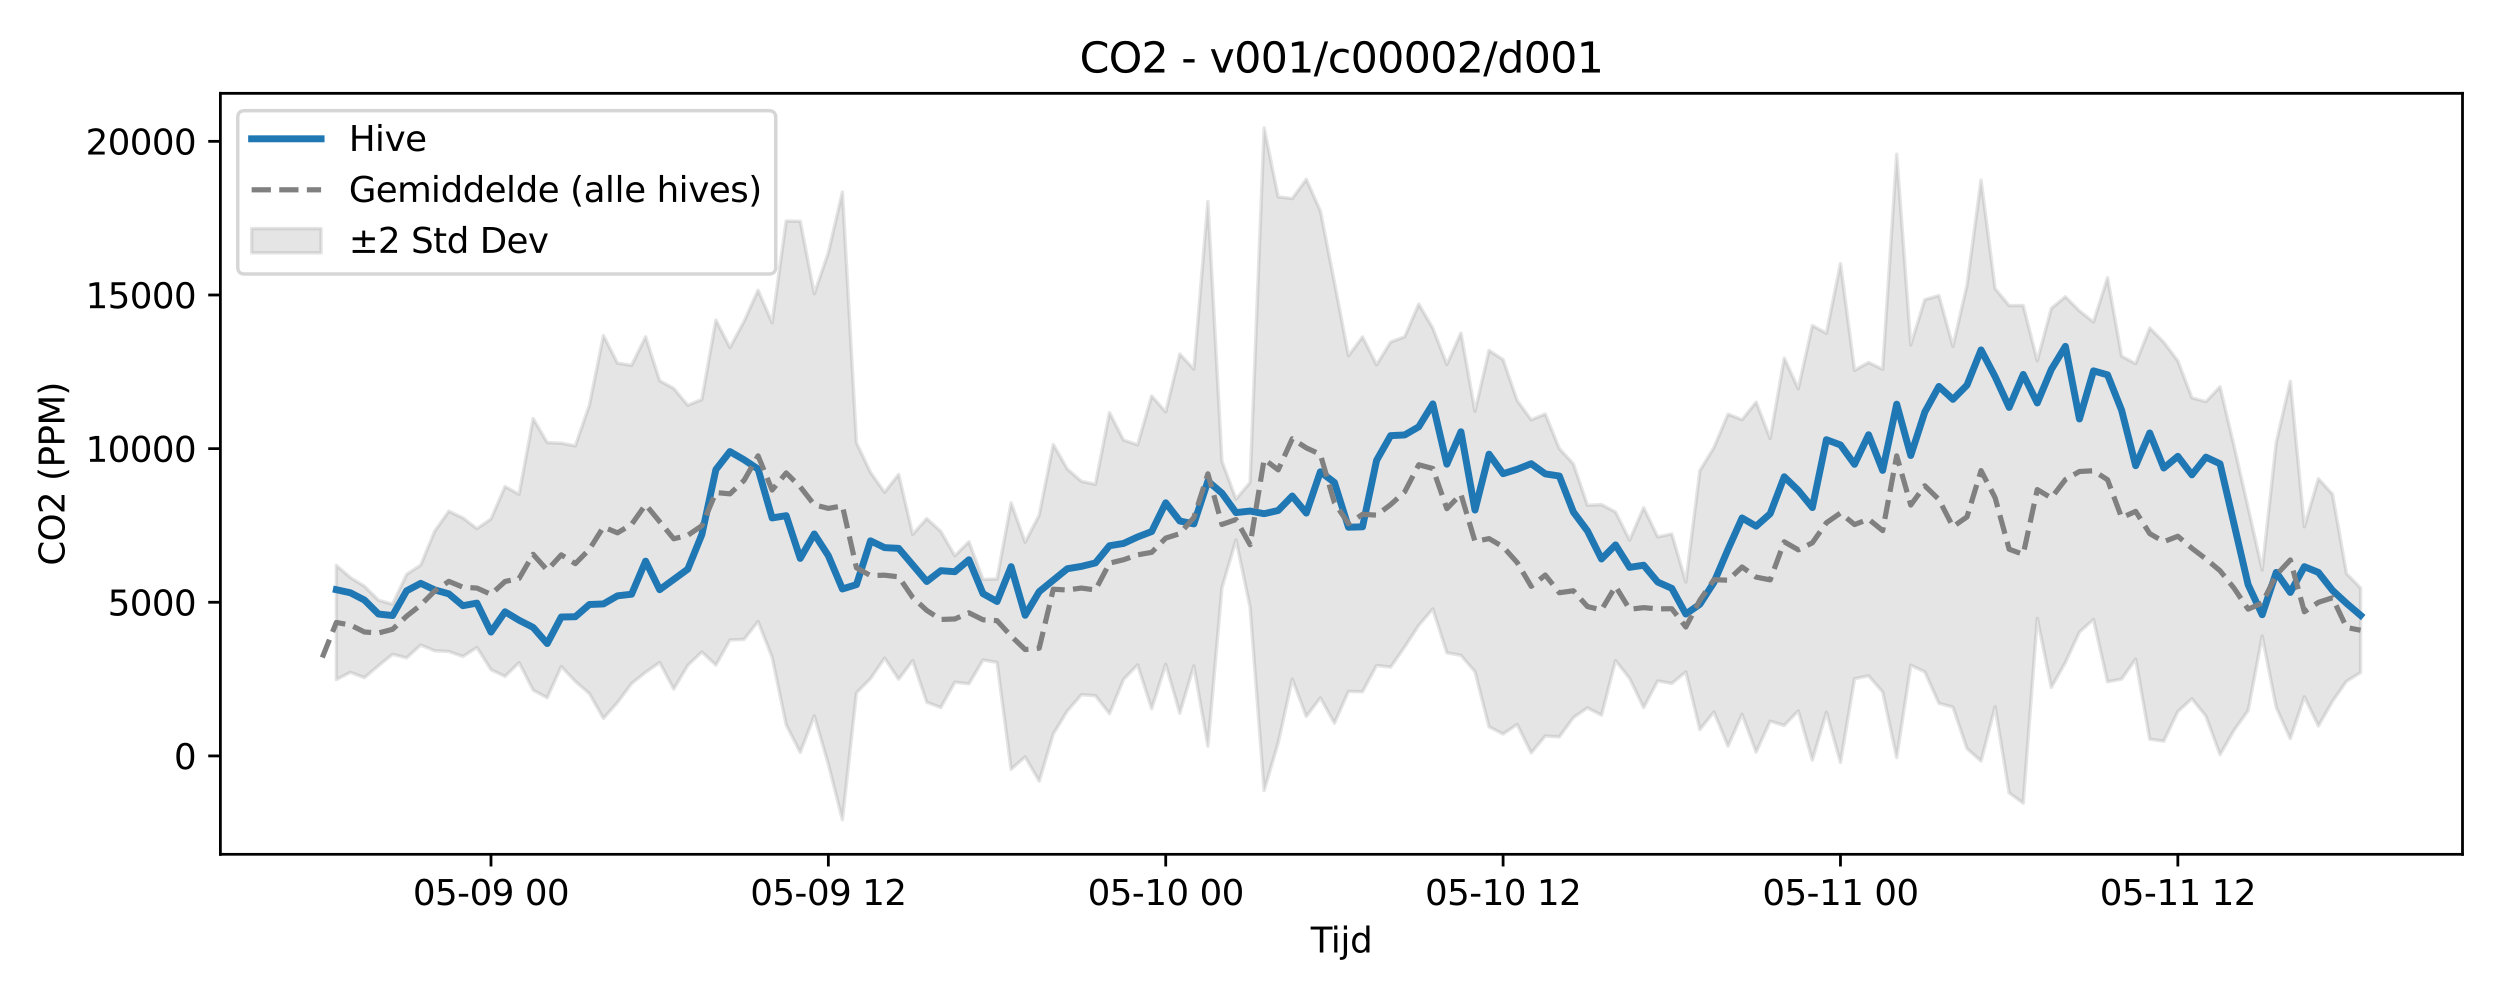 <?xml version="1.0" encoding="utf-8" standalone="no"?>
<!DOCTYPE svg PUBLIC "-//W3C//DTD SVG 1.1//EN"
  "http://www.w3.org/Graphics/SVG/1.1/DTD/svg11.dtd">
<svg xmlns:xlink="http://www.w3.org/1999/xlink" width="720pt" height="288pt" viewBox="0 0 720 288" xmlns="http://www.w3.org/2000/svg" version="1.1">
 <defs>
  <style type="text/css">*{stroke-linejoin: round; stroke-linecap: butt}</style>
 </defs>
 <g id="figure_1">
  <g id="patch_1">
   <path d="M 0 288 
L 720 288 
L 720 0 
L 0 0 
z
" style="fill: #ffffff"/>
  </g>
  <g id="axes_1">
   <g id="patch_2">
    <path d="M 63.47 246.04 
L 709.2 246.04 
L 709.2 26.88 
L 63.47 26.88 
z
" style="fill: #ffffff"/>
   </g>
   <g id="FillBetweenPolyCollection_1">
    <defs>
     <path id="m12e7b7b0c8" d="M 96.87 -125.171 
L 96.87 -92.284 
L 100.918 -94.365 
L 104.967 -92.819 
L 109.015 -96.28 
L 113.064 -99.556 
L 117.112 -98.536 
L 121.161 -102.232 
L 125.209 -100.572 
L 129.258 -100.37 
L 133.306 -98.937 
L 137.354 -101.522 
L 141.403 -95.131 
L 145.451 -93.196 
L 149.5 -97.162 
L 153.548 -89.238 
L 157.597 -87.047 
L 161.645 -96.052 
L 165.694 -91.756 
L 169.742 -88.255 
L 173.791 -81.105 
L 177.839 -85.672 
L 181.888 -91.15 
L 185.936 -94.362 
L 189.984 -97.201 
L 194.033 -89.548 
L 198.081 -96.372 
L 202.13 -100.225 
L 206.178 -96.469 
L 210.227 -103.677 
L 214.275 -103.855 
L 218.324 -109.017 
L 222.372 -98.706 
L 226.421 -79.256 
L 230.469 -71.3 
L 234.518 -81.832 
L 238.566 -67.902 
L 242.615 -51.922 
L 246.663 -88.48 
L 250.711 -92.554 
L 254.76 -98.465 
L 258.808 -92.375 
L 262.857 -97.773 
L 266.905 -85.744 
L 270.954 -84.231 
L 275.002 -91.541 
L 279.051 -91.051 
L 283.099 -97.902 
L 287.148 -97.25 
L 291.196 -66.457 
L 295.245 -70.019 
L 299.293 -63.018 
L 303.341 -76.612 
L 307.39 -83.253 
L 311.438 -87.905 
L 315.487 -87.647 
L 319.535 -82.477 
L 323.584 -92.339 
L 327.632 -96.51 
L 331.681 -83.893 
L 335.729 -96.688 
L 339.778 -82.596 
L 343.826 -96.231 
L 347.875 -73.108 
L 351.923 -118.762 
L 355.972 -132.502 
L 360.02 -113.176 
L 364.068 -60.318 
L 368.117 -74.056 
L 372.165 -92.42 
L 376.214 -81.668 
L 380.262 -87.007 
L 384.311 -79.734 
L 388.359 -88.873 
L 392.408 -88.795 
L 396.456 -96.348 
L 400.505 -95.87 
L 404.553 -101.688 
L 408.602 -107.888 
L 412.65 -112.628 
L 416.698 -99.985 
L 420.747 -99.261 
L 424.795 -94.562 
L 428.844 -78.684 
L 432.892 -76.614 
L 436.941 -79.355 
L 440.989 -71.176 
L 445.038 -76.028 
L 449.086 -75.769 
L 453.135 -81.324 
L 457.183 -84.155 
L 461.232 -82.031 
L 465.28 -97.746 
L 469.329 -92.623 
L 473.377 -84.221 
L 477.425 -91.895 
L 481.474 -91.171 
L 485.522 -94.466 
L 489.571 -77.884 
L 493.619 -82.96 
L 497.668 -73.094 
L 501.716 -82.289 
L 505.765 -71.404 
L 509.813 -80.302 
L 513.862 -79.056 
L 517.91 -83.256 
L 521.959 -69.096 
L 526.007 -82.877 
L 530.055 -68.414 
L 534.104 -92.524 
L 538.152 -93.356 
L 542.201 -88.731 
L 546.249 -69.817 
L 550.298 -96.428 
L 554.346 -94.505 
L 558.395 -85.458 
L 562.443 -84.355 
L 566.492 -72.422 
L 570.54 -68.811 
L 574.589 -84.46 
L 578.637 -59.655 
L 582.686 -56.689 
L 586.734 -109.933 
L 590.782 -90.019 
L 594.831 -97.227 
L 598.879 -105.958 
L 602.928 -109.6 
L 606.976 -91.657 
L 611.025 -92.428 
L 615.073 -98.18 
L 619.122 -75.117 
L 623.17 -74.545 
L 627.219 -83.063 
L 631.267 -86.762 
L 635.316 -81.736 
L 639.364 -70.666 
L 643.412 -77.688 
L 647.461 -83.373 
L 651.509 -104.818 
L 655.558 -84.257 
L 659.606 -75.28 
L 663.655 -87.313 
L 667.703 -78.936 
L 671.752 -86.001 
L 675.8 -91.796 
L 679.849 -94.324 
L 679.849 -118.649 
L 679.849 -118.649 
L 675.8 -122.792 
L 671.752 -145.677 
L 667.703 -150.127 
L 663.655 -136.305 
L 659.606 -178.187 
L 655.558 -160.549 
L 651.509 -123.837 
L 647.461 -141.758 
L 643.412 -159.49 
L 639.364 -176.602 
L 635.316 -172.306 
L 631.267 -173.432 
L 627.219 -184.065 
L 623.17 -189.421 
L 619.122 -193.527 
L 615.073 -183.268 
L 611.025 -185.408 
L 606.976 -208.006 
L 602.928 -195.253 
L 598.879 -198.463 
L 594.831 -202.53 
L 590.782 -199.177 
L 586.734 -184.069 
L 582.686 -200.007 
L 578.637 -199.998 
L 574.589 -204.862 
L 570.54 -236.117 
L 566.492 -205.84 
L 562.443 -188.251 
L 558.395 -202.869 
L 554.346 -201.687 
L 550.298 -188.663 
L 546.249 -243.605 
L 542.201 -181.649 
L 538.152 -183.611 
L 534.104 -181.343 
L 530.055 -212.092 
L 526.007 -192.015 
L 521.959 -194.241 
L 517.91 -176.041 
L 513.862 -184.855 
L 509.813 -161.678 
L 505.765 -172.191 
L 501.716 -167.125 
L 497.668 -168.706 
L 493.619 -159.135 
L 489.571 -152.456 
L 485.522 -120.381 
L 481.474 -134.216 
L 477.425 -133.368 
L 473.377 -141.781 
L 469.329 -132.443 
L 465.28 -140.536 
L 461.232 -142.671 
L 457.183 -142.478 
L 453.135 -154.395 
L 449.086 -158.813 
L 445.038 -168.76 
L 440.989 -167.089 
L 436.941 -172.644 
L 432.892 -184.417 
L 428.844 -187.069 
L 424.795 -169.55 
L 420.747 -192.081 
L 416.698 -183.026 
L 412.65 -193.502 
L 408.602 -200.418 
L 404.553 -191.013 
L 400.505 -189.482 
L 396.456 -182.925 
L 392.408 -190.96 
L 388.359 -185.532 
L 384.311 -206.665 
L 380.262 -227.267 
L 376.214 -236.348 
L 372.165 -230.821 
L 368.117 -231.303 
L 364.068 -251.158 
L 360.02 -149.058 
L 355.972 -144.246 
L 351.923 -155.158 
L 347.875 -229.968 
L 343.826 -181.679 
L 339.778 -186.022 
L 335.729 -169.373 
L 331.681 -173.948 
L 327.632 -159.912 
L 323.584 -161.246 
L 319.535 -169.149 
L 315.487 -148.526 
L 311.438 -149.377 
L 307.39 -152.914 
L 303.341 -159.995 
L 299.293 -139.65 
L 295.245 -131.84 
L 291.196 -143.177 
L 287.148 -121.255 
L 283.099 -121.112 
L 279.051 -131.975 
L 275.002 -127.935 
L 270.954 -134.952 
L 266.905 -138.652 
L 262.857 -134.091 
L 258.808 -151.38 
L 254.76 -146.218 
L 250.711 -151.923 
L 246.663 -160.464 
L 242.615 -232.692 
L 238.566 -215.269 
L 234.518 -203.398 
L 230.469 -224.273 
L 226.421 -224.339 
L 222.372 -195.043 
L 218.324 -204.41 
L 214.275 -195.405 
L 210.227 -187.867 
L 206.178 -195.826 
L 202.13 -172.957 
L 198.081 -171.284 
L 194.033 -176.129 
L 189.984 -178.351 
L 185.936 -191.001 
L 181.888 -182.778 
L 177.839 -183.419 
L 173.791 -191.349 
L 169.742 -171.33 
L 165.694 -159.59 
L 161.645 -160.361 
L 157.597 -160.539 
L 153.548 -167.466 
L 149.5 -145.643 
L 145.451 -147.87 
L 141.403 -138.522 
L 137.354 -135.748 
L 133.306 -138.855 
L 129.258 -140.767 
L 125.209 -135.053 
L 121.161 -125.25 
L 117.112 -122.577 
L 113.064 -113.974 
L 109.015 -115.13 
L 104.967 -119.146 
L 100.918 -121.654 
L 96.87 -125.171 
z
" style="stroke: #808080; stroke-opacity: 0.2"/>
    </defs>
    <g clip-path="url(#p3282afd739)">
     <use xlink:href="#m12e7b7b0c8" x="0" y="288" style="fill: #808080; fill-opacity: 0.2; stroke: #808080; stroke-opacity: 0.2"/>
    </g>
   </g>
   <g id="matplotlib.axis_1">
    <g id="xtick_1">
     <g id="line2d_1">
      <defs>
       <path id="m47c7d4c1ef" d="M 0 0 
L 0 3.5 
" style="stroke: #000000; stroke-width: 0.8"/>
      </defs>
      <g>
       <use xlink:href="#m47c7d4c1ef" x="141.403" y="246.04" style="stroke: #000000; stroke-width: 0.8"/>
      </g>
     </g>
     <g id="text_1">
      <!-- 05-09 00 -->
      <g transform="translate(118.922 260.638) scale(0.1 -0.1)">
       <defs>
        <path id="DejaVuSans-30" d="M 2034 4250 
Q 1547 4250 1301 3770 
Q 1056 3291 1056 2328 
Q 1056 1369 1301 889 
Q 1547 409 2034 409 
Q 2525 409 2770 889 
Q 3016 1369 3016 2328 
Q 3016 3291 2770 3770 
Q 2525 4250 2034 4250 
z
M 2034 4750 
Q 2819 4750 3233 4129 
Q 3647 3509 3647 2328 
Q 3647 1150 3233 529 
Q 2819 -91 2034 -91 
Q 1250 -91 836 529 
Q 422 1150 422 2328 
Q 422 3509 836 4129 
Q 1250 4750 2034 4750 
z
" transform="scale(0.016)"/>
        <path id="DejaVuSans-35" d="M 691 4666 
L 3169 4666 
L 3169 4134 
L 1269 4134 
L 1269 2991 
Q 1406 3038 1543 3061 
Q 1681 3084 1819 3084 
Q 2600 3084 3056 2656 
Q 3513 2228 3513 1497 
Q 3513 744 3044 326 
Q 2575 -91 1722 -91 
Q 1428 -91 1123 -41 
Q 819 9 494 109 
L 494 744 
Q 775 591 1075 516 
Q 1375 441 1709 441 
Q 2250 441 2565 725 
Q 2881 1009 2881 1497 
Q 2881 1984 2565 2268 
Q 2250 2553 1709 2553 
Q 1456 2553 1204 2497 
Q 953 2441 691 2322 
L 691 4666 
z
" transform="scale(0.016)"/>
        <path id="DejaVuSans-2d" d="M 313 2009 
L 1997 2009 
L 1997 1497 
L 313 1497 
L 313 2009 
z
" transform="scale(0.016)"/>
        <path id="DejaVuSans-39" d="M 703 97 
L 703 672 
Q 941 559 1184 500 
Q 1428 441 1663 441 
Q 2288 441 2617 861 
Q 2947 1281 2994 2138 
Q 2813 1869 2534 1725 
Q 2256 1581 1919 1581 
Q 1219 1581 811 2004 
Q 403 2428 403 3163 
Q 403 3881 828 4315 
Q 1253 4750 1959 4750 
Q 2769 4750 3195 4129 
Q 3622 3509 3622 2328 
Q 3622 1225 3098 567 
Q 2575 -91 1691 -91 
Q 1453 -91 1209 -44 
Q 966 3 703 97 
z
M 1959 2075 
Q 2384 2075 2632 2365 
Q 2881 2656 2881 3163 
Q 2881 3666 2632 3958 
Q 2384 4250 1959 4250 
Q 1534 4250 1286 3958 
Q 1038 3666 1038 3163 
Q 1038 2656 1286 2365 
Q 1534 2075 1959 2075 
z
" transform="scale(0.016)"/>
        <path id="DejaVuSans-20" transform="scale(0.016)"/>
       </defs>
       <use xlink:href="#DejaVuSans-30"/>
       <use xlink:href="#DejaVuSans-35" transform="translate(63.623 0)"/>
       <use xlink:href="#DejaVuSans-2d" transform="translate(127.246 0)"/>
       <use xlink:href="#DejaVuSans-30" transform="translate(163.33 0)"/>
       <use xlink:href="#DejaVuSans-39" transform="translate(226.953 0)"/>
       <use xlink:href="#DejaVuSans-20" transform="translate(290.576 0)"/>
       <use xlink:href="#DejaVuSans-30" transform="translate(322.363 0)"/>
       <use xlink:href="#DejaVuSans-30" transform="translate(385.986 0)"/>
      </g>
     </g>
    </g>
    <g id="xtick_2">
     <g id="line2d_2">
      <g>
       <use xlink:href="#m47c7d4c1ef" x="238.566" y="246.04" style="stroke: #000000; stroke-width: 0.8"/>
      </g>
     </g>
     <g id="text_2">
      <!-- 05-09 12 -->
      <g transform="translate(216.086 260.638) scale(0.1 -0.1)">
       <defs>
        <path id="DejaVuSans-31" d="M 794 531 
L 1825 531 
L 1825 4091 
L 703 3866 
L 703 4441 
L 1819 4666 
L 2450 4666 
L 2450 531 
L 3481 531 
L 3481 0 
L 794 0 
L 794 531 
z
" transform="scale(0.016)"/>
        <path id="DejaVuSans-32" d="M 1228 531 
L 3431 531 
L 3431 0 
L 469 0 
L 469 531 
Q 828 903 1448 1529 
Q 2069 2156 2228 2338 
Q 2531 2678 2651 2914 
Q 2772 3150 2772 3378 
Q 2772 3750 2511 3984 
Q 2250 4219 1831 4219 
Q 1534 4219 1204 4116 
Q 875 4013 500 3803 
L 500 4441 
Q 881 4594 1212 4672 
Q 1544 4750 1819 4750 
Q 2544 4750 2975 4387 
Q 3406 4025 3406 3419 
Q 3406 3131 3298 2873 
Q 3191 2616 2906 2266 
Q 2828 2175 2409 1742 
Q 1991 1309 1228 531 
z
" transform="scale(0.016)"/>
       </defs>
       <use xlink:href="#DejaVuSans-30"/>
       <use xlink:href="#DejaVuSans-35" transform="translate(63.623 0)"/>
       <use xlink:href="#DejaVuSans-2d" transform="translate(127.246 0)"/>
       <use xlink:href="#DejaVuSans-30" transform="translate(163.33 0)"/>
       <use xlink:href="#DejaVuSans-39" transform="translate(226.953 0)"/>
       <use xlink:href="#DejaVuSans-20" transform="translate(290.576 0)"/>
       <use xlink:href="#DejaVuSans-31" transform="translate(322.363 0)"/>
       <use xlink:href="#DejaVuSans-32" transform="translate(385.986 0)"/>
      </g>
     </g>
    </g>
    <g id="xtick_3">
     <g id="line2d_3">
      <g>
       <use xlink:href="#m47c7d4c1ef" x="335.729" y="246.04" style="stroke: #000000; stroke-width: 0.8"/>
      </g>
     </g>
     <g id="text_3">
      <!-- 05-10 00 -->
      <g transform="translate(313.249 260.638) scale(0.1 -0.1)">
       <use xlink:href="#DejaVuSans-30"/>
       <use xlink:href="#DejaVuSans-35" transform="translate(63.623 0)"/>
       <use xlink:href="#DejaVuSans-2d" transform="translate(127.246 0)"/>
       <use xlink:href="#DejaVuSans-31" transform="translate(163.33 0)"/>
       <use xlink:href="#DejaVuSans-30" transform="translate(226.953 0)"/>
       <use xlink:href="#DejaVuSans-20" transform="translate(290.576 0)"/>
       <use xlink:href="#DejaVuSans-30" transform="translate(322.363 0)"/>
       <use xlink:href="#DejaVuSans-30" transform="translate(385.986 0)"/>
      </g>
     </g>
    </g>
    <g id="xtick_4">
     <g id="line2d_4">
      <g>
       <use xlink:href="#m47c7d4c1ef" x="432.892" y="246.04" style="stroke: #000000; stroke-width: 0.8"/>
      </g>
     </g>
     <g id="text_4">
      <!-- 05-10 12 -->
      <g transform="translate(410.412 260.638) scale(0.1 -0.1)">
       <use xlink:href="#DejaVuSans-30"/>
       <use xlink:href="#DejaVuSans-35" transform="translate(63.623 0)"/>
       <use xlink:href="#DejaVuSans-2d" transform="translate(127.246 0)"/>
       <use xlink:href="#DejaVuSans-31" transform="translate(163.33 0)"/>
       <use xlink:href="#DejaVuSans-30" transform="translate(226.953 0)"/>
       <use xlink:href="#DejaVuSans-20" transform="translate(290.576 0)"/>
       <use xlink:href="#DejaVuSans-31" transform="translate(322.363 0)"/>
       <use xlink:href="#DejaVuSans-32" transform="translate(385.986 0)"/>
      </g>
     </g>
    </g>
    <g id="xtick_5">
     <g id="line2d_5">
      <g>
       <use xlink:href="#m47c7d4c1ef" x="530.055" y="246.04" style="stroke: #000000; stroke-width: 0.8"/>
      </g>
     </g>
     <g id="text_5">
      <!-- 05-11 00 -->
      <g transform="translate(507.575 260.638) scale(0.1 -0.1)">
       <use xlink:href="#DejaVuSans-30"/>
       <use xlink:href="#DejaVuSans-35" transform="translate(63.623 0)"/>
       <use xlink:href="#DejaVuSans-2d" transform="translate(127.246 0)"/>
       <use xlink:href="#DejaVuSans-31" transform="translate(163.33 0)"/>
       <use xlink:href="#DejaVuSans-31" transform="translate(226.953 0)"/>
       <use xlink:href="#DejaVuSans-20" transform="translate(290.576 0)"/>
       <use xlink:href="#DejaVuSans-30" transform="translate(322.363 0)"/>
       <use xlink:href="#DejaVuSans-30" transform="translate(385.986 0)"/>
      </g>
     </g>
    </g>
    <g id="xtick_6">
     <g id="line2d_6">
      <g>
       <use xlink:href="#m47c7d4c1ef" x="627.219" y="246.04" style="stroke: #000000; stroke-width: 0.8"/>
      </g>
     </g>
     <g id="text_6">
      <!-- 05-11 12 -->
      <g transform="translate(604.738 260.638) scale(0.1 -0.1)">
       <use xlink:href="#DejaVuSans-30"/>
       <use xlink:href="#DejaVuSans-35" transform="translate(63.623 0)"/>
       <use xlink:href="#DejaVuSans-2d" transform="translate(127.246 0)"/>
       <use xlink:href="#DejaVuSans-31" transform="translate(163.33 0)"/>
       <use xlink:href="#DejaVuSans-31" transform="translate(226.953 0)"/>
       <use xlink:href="#DejaVuSans-20" transform="translate(290.576 0)"/>
       <use xlink:href="#DejaVuSans-31" transform="translate(322.363 0)"/>
       <use xlink:href="#DejaVuSans-32" transform="translate(385.986 0)"/>
      </g>
     </g>
    </g>
    <g id="text_7">
     <!-- Tijd -->
     <g transform="translate(377.485 274.317) scale(0.1 -0.1)">
      <defs>
       <path id="DejaVuSans-54" d="M -19 4666 
L 3928 4666 
L 3928 4134 
L 2272 4134 
L 2272 0 
L 1638 0 
L 1638 4134 
L -19 4134 
L -19 4666 
z
" transform="scale(0.016)"/>
       <path id="DejaVuSans-69" d="M 603 3500 
L 1178 3500 
L 1178 0 
L 603 0 
L 603 3500 
z
M 603 4863 
L 1178 4863 
L 1178 4134 
L 603 4134 
L 603 4863 
z
" transform="scale(0.016)"/>
       <path id="DejaVuSans-6a" d="M 603 3500 
L 1178 3500 
L 1178 -63 
Q 1178 -731 923 -1031 
Q 669 -1331 103 -1331 
L -116 -1331 
L -116 -844 
L 38 -844 
Q 366 -844 484 -692 
Q 603 -541 603 -63 
L 603 3500 
z
M 603 4863 
L 1178 4863 
L 1178 4134 
L 603 4134 
L 603 4863 
z
" transform="scale(0.016)"/>
       <path id="DejaVuSans-64" d="M 2906 2969 
L 2906 4863 
L 3481 4863 
L 3481 0 
L 2906 0 
L 2906 525 
Q 2725 213 2448 61 
Q 2172 -91 1784 -91 
Q 1150 -91 751 415 
Q 353 922 353 1747 
Q 353 2572 751 3078 
Q 1150 3584 1784 3584 
Q 2172 3584 2448 3432 
Q 2725 3281 2906 2969 
z
M 947 1747 
Q 947 1113 1208 752 
Q 1469 391 1925 391 
Q 2381 391 2643 752 
Q 2906 1113 2906 1747 
Q 2906 2381 2643 2742 
Q 2381 3103 1925 3103 
Q 1469 3103 1208 2742 
Q 947 2381 947 1747 
z
" transform="scale(0.016)"/>
      </defs>
      <use xlink:href="#DejaVuSans-54"/>
      <use xlink:href="#DejaVuSans-69" transform="translate(57.959 0)"/>
      <use xlink:href="#DejaVuSans-6a" transform="translate(85.742 0)"/>
      <use xlink:href="#DejaVuSans-64" transform="translate(113.525 0)"/>
     </g>
    </g>
   </g>
   <g id="matplotlib.axis_2">
    <g id="ytick_1">
     <g id="line2d_7">
      <defs>
       <path id="m9d1f332f19" d="M 0 0 
L -3.5 0 
" style="stroke: #000000; stroke-width: 0.8"/>
      </defs>
      <g>
       <use xlink:href="#m9d1f332f19" x="63.47" y="217.704" style="stroke: #000000; stroke-width: 0.8"/>
      </g>
     </g>
     <g id="text_8">
      <!-- 0 -->
      <g transform="translate(50.108 221.503) scale(0.1 -0.1)">
       <use xlink:href="#DejaVuSans-30"/>
      </g>
     </g>
    </g>
    <g id="ytick_2">
     <g id="line2d_8">
      <g>
       <use xlink:href="#m9d1f332f19" x="63.47" y="173.455" style="stroke: #000000; stroke-width: 0.8"/>
      </g>
     </g>
     <g id="text_9">
      <!-- 5000 -->
      <g transform="translate(31.02 177.254) scale(0.1 -0.1)">
       <use xlink:href="#DejaVuSans-35"/>
       <use xlink:href="#DejaVuSans-30" transform="translate(63.623 0)"/>
       <use xlink:href="#DejaVuSans-30" transform="translate(127.246 0)"/>
       <use xlink:href="#DejaVuSans-30" transform="translate(190.869 0)"/>
      </g>
     </g>
    </g>
    <g id="ytick_3">
     <g id="line2d_9">
      <g>
       <use xlink:href="#m9d1f332f19" x="63.47" y="129.207" style="stroke: #000000; stroke-width: 0.8"/>
      </g>
     </g>
     <g id="text_10">
      <!-- 10000 -->
      <g transform="translate(24.657 133.006) scale(0.1 -0.1)">
       <use xlink:href="#DejaVuSans-31"/>
       <use xlink:href="#DejaVuSans-30" transform="translate(63.623 0)"/>
       <use xlink:href="#DejaVuSans-30" transform="translate(127.246 0)"/>
       <use xlink:href="#DejaVuSans-30" transform="translate(190.869 0)"/>
       <use xlink:href="#DejaVuSans-30" transform="translate(254.492 0)"/>
      </g>
     </g>
    </g>
    <g id="ytick_4">
     <g id="line2d_10">
      <g>
       <use xlink:href="#m9d1f332f19" x="63.47" y="84.958" style="stroke: #000000; stroke-width: 0.8"/>
      </g>
     </g>
     <g id="text_11">
      <!-- 15000 -->
      <g transform="translate(24.657 88.758) scale(0.1 -0.1)">
       <use xlink:href="#DejaVuSans-31"/>
       <use xlink:href="#DejaVuSans-35" transform="translate(63.623 0)"/>
       <use xlink:href="#DejaVuSans-30" transform="translate(127.246 0)"/>
       <use xlink:href="#DejaVuSans-30" transform="translate(190.869 0)"/>
       <use xlink:href="#DejaVuSans-30" transform="translate(254.492 0)"/>
      </g>
     </g>
    </g>
    <g id="ytick_5">
     <g id="line2d_11">
      <g>
       <use xlink:href="#m9d1f332f19" x="63.47" y="40.71" style="stroke: #000000; stroke-width: 0.8"/>
      </g>
     </g>
     <g id="text_12">
      <!-- 20000 -->
      <g transform="translate(24.657 44.509) scale(0.1 -0.1)">
       <use xlink:href="#DejaVuSans-32"/>
       <use xlink:href="#DejaVuSans-30" transform="translate(63.623 0)"/>
       <use xlink:href="#DejaVuSans-30" transform="translate(127.246 0)"/>
       <use xlink:href="#DejaVuSans-30" transform="translate(190.869 0)"/>
       <use xlink:href="#DejaVuSans-30" transform="translate(254.492 0)"/>
      </g>
     </g>
    </g>
    <g id="text_13">
     <!-- CO2 (PPM) -->
     <g transform="translate(18.578 162.903) rotate(-90) scale(0.1 -0.1)">
      <defs>
       <path id="DejaVuSans-43" d="M 4122 4306 
L 4122 3641 
Q 3803 3938 3442 4084 
Q 3081 4231 2675 4231 
Q 1875 4231 1450 3742 
Q 1025 3253 1025 2328 
Q 1025 1406 1450 917 
Q 1875 428 2675 428 
Q 3081 428 3442 575 
Q 3803 722 4122 1019 
L 4122 359 
Q 3791 134 3420 21 
Q 3050 -91 2638 -91 
Q 1578 -91 968 557 
Q 359 1206 359 2328 
Q 359 3453 968 4101 
Q 1578 4750 2638 4750 
Q 3056 4750 3426 4639 
Q 3797 4528 4122 4306 
z
" transform="scale(0.016)"/>
       <path id="DejaVuSans-4f" d="M 2522 4238 
Q 1834 4238 1429 3725 
Q 1025 3213 1025 2328 
Q 1025 1447 1429 934 
Q 1834 422 2522 422 
Q 3209 422 3611 934 
Q 4013 1447 4013 2328 
Q 4013 3213 3611 3725 
Q 3209 4238 2522 4238 
z
M 2522 4750 
Q 3503 4750 4090 4092 
Q 4678 3434 4678 2328 
Q 4678 1225 4090 567 
Q 3503 -91 2522 -91 
Q 1538 -91 948 565 
Q 359 1222 359 2328 
Q 359 3434 948 4092 
Q 1538 4750 2522 4750 
z
" transform="scale(0.016)"/>
       <path id="DejaVuSans-28" d="M 1984 4856 
Q 1566 4138 1362 3434 
Q 1159 2731 1159 2009 
Q 1159 1288 1364 580 
Q 1569 -128 1984 -844 
L 1484 -844 
Q 1016 -109 783 600 
Q 550 1309 550 2009 
Q 550 2706 781 3412 
Q 1013 4119 1484 4856 
L 1984 4856 
z
" transform="scale(0.016)"/>
       <path id="DejaVuSans-50" d="M 1259 4147 
L 1259 2394 
L 2053 2394 
Q 2494 2394 2734 2622 
Q 2975 2850 2975 3272 
Q 2975 3691 2734 3919 
Q 2494 4147 2053 4147 
L 1259 4147 
z
M 628 4666 
L 2053 4666 
Q 2838 4666 3239 4311 
Q 3641 3956 3641 3272 
Q 3641 2581 3239 2228 
Q 2838 1875 2053 1875 
L 1259 1875 
L 1259 0 
L 628 0 
L 628 4666 
z
" transform="scale(0.016)"/>
       <path id="DejaVuSans-4d" d="M 628 4666 
L 1569 4666 
L 2759 1491 
L 3956 4666 
L 4897 4666 
L 4897 0 
L 4281 0 
L 4281 4097 
L 3078 897 
L 2444 897 
L 1241 4097 
L 1241 0 
L 628 0 
L 628 4666 
z
" transform="scale(0.016)"/>
       <path id="DejaVuSans-29" d="M 513 4856 
L 1013 4856 
Q 1481 4119 1714 3412 
Q 1947 2706 1947 2009 
Q 1947 1309 1714 600 
Q 1481 -109 1013 -844 
L 513 -844 
Q 928 -128 1133 580 
Q 1338 1288 1338 2009 
Q 1338 2731 1133 3434 
Q 928 4138 513 4856 
z
" transform="scale(0.016)"/>
      </defs>
      <use xlink:href="#DejaVuSans-43"/>
      <use xlink:href="#DejaVuSans-4f" transform="translate(69.824 0)"/>
      <use xlink:href="#DejaVuSans-32" transform="translate(148.535 0)"/>
      <use xlink:href="#DejaVuSans-20" transform="translate(212.158 0)"/>
      <use xlink:href="#DejaVuSans-28" transform="translate(243.945 0)"/>
      <use xlink:href="#DejaVuSans-50" transform="translate(282.959 0)"/>
      <use xlink:href="#DejaVuSans-50" transform="translate(343.262 0)"/>
      <use xlink:href="#DejaVuSans-4d" transform="translate(403.564 0)"/>
      <use xlink:href="#DejaVuSans-29" transform="translate(489.844 0)"/>
     </g>
    </g>
   </g>
   <g id="line2d_12">
    <path d="M 96.87 169.839 
L 100.918 170.721 
L 104.967 172.821 
L 109.015 176.848 
L 113.064 177.275 
L 117.112 170.145 
L 121.161 167.998 
L 125.209 169.898 
L 129.258 171.027 
L 133.306 174.435 
L 137.354 173.697 
L 141.403 182.034 
L 145.451 176.193 
L 149.5 178.632 
L 153.548 180.703 
L 157.597 185.34 
L 161.645 177.697 
L 165.694 177.623 
L 169.742 174.097 
L 173.791 173.933 
L 177.839 171.597 
L 181.888 171.137 
L 185.936 161.611 
L 189.984 169.824 
L 198.081 163.921 
L 202.13 153.962 
L 206.178 135.242 
L 210.227 130.052 
L 214.275 132.404 
L 218.324 135.087 
L 222.372 149.167 
L 226.421 148.514 
L 230.469 160.815 
L 234.518 153.787 
L 238.566 160.048 
L 242.615 169.626 
L 246.663 168.367 
L 250.711 155.765 
L 254.76 157.718 
L 258.808 157.924 
L 266.905 167.468 
L 270.954 164.358 
L 275.002 164.65 
L 279.051 161.213 
L 283.099 170.963 
L 287.148 173.23 
L 291.196 163.201 
L 295.245 177.196 
L 299.293 170.39 
L 307.39 163.797 
L 311.438 163.119 
L 315.487 162.122 
L 319.535 157.172 
L 323.584 156.514 
L 327.632 154.644 
L 331.681 153.083 
L 335.729 144.812 
L 339.778 150.048 
L 343.826 150.88 
L 347.875 138.564 
L 351.923 142.039 
L 355.972 147.632 
L 360.02 147.181 
L 364.068 147.946 
L 368.117 147.018 
L 372.165 142.856 
L 376.214 147.762 
L 380.262 135.879 
L 384.311 138.95 
L 388.359 151.841 
L 392.408 151.729 
L 396.456 132.579 
L 400.505 125.463 
L 404.553 125.264 
L 408.602 122.918 
L 412.65 116.325 
L 416.698 133.68 
L 420.747 124.36 
L 424.795 146.891 
L 428.844 130.803 
L 432.892 136.422 
L 436.941 135.16 
L 440.989 133.546 
L 445.038 136.478 
L 449.086 137.092 
L 453.135 147.461 
L 457.183 152.897 
L 461.232 160.98 
L 465.28 156.933 
L 469.329 163.396 
L 473.377 162.783 
L 477.425 167.638 
L 481.474 169.443 
L 485.522 176.839 
L 489.571 174.016 
L 493.619 167.712 
L 497.668 158.204 
L 501.716 149.178 
L 505.765 151.543 
L 509.813 147.947 
L 513.862 137.313 
L 517.91 141.239 
L 521.959 146.178 
L 526.007 126.634 
L 530.055 128.139 
L 534.104 133.717 
L 538.152 125.21 
L 542.201 135.472 
L 546.249 116.407 
L 550.298 131.171 
L 554.346 118.664 
L 558.395 111.304 
L 562.443 115.009 
L 566.492 110.917 
L 570.54 100.782 
L 574.589 108.476 
L 578.637 117.33 
L 582.686 107.844 
L 586.734 116.052 
L 590.782 106.388 
L 594.831 99.761 
L 598.879 120.662 
L 602.928 106.808 
L 606.976 107.956 
L 611.025 118.154 
L 615.073 134.118 
L 619.122 124.699 
L 623.17 134.787 
L 627.219 131.428 
L 631.267 136.751 
L 635.316 131.658 
L 639.364 133.567 
L 647.461 168.39 
L 651.509 177.035 
L 655.558 164.85 
L 659.606 170.617 
L 663.655 163.203 
L 667.703 164.853 
L 671.752 170.019 
L 675.8 173.753 
L 679.849 177.213 
L 679.849 177.213 
" clip-path="url(#p3282afd739)" style="fill: none; stroke: #1f77b4; stroke-width: 2; stroke-linecap: square"/>
   </g>
   <g id="line2d_13">
    <path d="M 92.821 189.376 
L 96.87 179.272 
L 100.918 179.991 
L 104.967 182.017 
L 109.015 182.295 
L 113.064 181.235 
L 117.112 177.444 
L 121.161 174.259 
L 125.209 170.188 
L 129.258 167.432 
L 133.306 169.104 
L 137.354 169.365 
L 141.403 171.174 
L 145.451 167.467 
L 149.5 166.597 
L 153.548 159.648 
L 157.597 164.207 
L 161.645 159.793 
L 165.694 162.327 
L 169.742 158.208 
L 173.791 151.773 
L 177.839 153.454 
L 181.888 151.036 
L 185.936 145.318 
L 194.033 155.161 
L 198.081 154.172 
L 202.13 151.409 
L 206.178 141.853 
L 210.227 142.228 
L 214.275 138.37 
L 218.324 131.287 
L 222.372 141.126 
L 226.421 136.202 
L 230.469 140.213 
L 234.518 145.385 
L 238.566 146.414 
L 242.615 145.693 
L 246.663 163.528 
L 250.711 165.762 
L 254.76 165.659 
L 258.808 166.122 
L 262.857 172.068 
L 266.905 175.802 
L 270.954 178.409 
L 275.002 178.262 
L 279.051 176.487 
L 283.099 178.493 
L 287.148 178.747 
L 291.196 183.183 
L 295.245 187.071 
L 299.293 186.666 
L 303.341 169.696 
L 307.39 169.917 
L 311.438 169.359 
L 315.487 169.914 
L 319.535 162.187 
L 323.584 161.208 
L 327.632 159.789 
L 331.681 159.079 
L 335.729 154.969 
L 339.778 153.691 
L 343.826 149.045 
L 347.875 136.462 
L 351.923 151.04 
L 355.972 149.626 
L 360.02 156.883 
L 364.068 132.262 
L 368.117 135.321 
L 372.165 126.379 
L 376.214 128.992 
L 380.262 130.863 
L 384.311 144.8 
L 388.359 150.798 
L 392.408 148.122 
L 396.456 148.363 
L 400.505 145.324 
L 404.553 141.649 
L 408.602 133.847 
L 412.65 134.935 
L 416.698 146.495 
L 420.747 142.329 
L 424.795 155.944 
L 428.844 155.123 
L 432.892 157.485 
L 436.941 162 
L 440.989 168.867 
L 445.038 165.606 
L 449.086 170.709 
L 453.135 170.14 
L 457.183 174.684 
L 461.232 175.649 
L 465.28 168.859 
L 469.329 175.467 
L 473.377 174.999 
L 477.425 175.369 
L 481.474 175.307 
L 485.522 180.576 
L 489.571 172.83 
L 493.619 166.952 
L 497.668 167.1 
L 501.716 163.293 
L 505.765 166.203 
L 509.813 167.01 
L 513.862 156.044 
L 517.91 158.351 
L 521.959 156.332 
L 526.007 150.554 
L 530.055 147.747 
L 534.104 151.067 
L 538.152 149.517 
L 542.201 152.81 
L 546.249 131.289 
L 550.298 145.454 
L 554.346 139.904 
L 558.395 143.837 
L 562.443 151.697 
L 566.492 148.869 
L 570.54 135.536 
L 574.589 143.339 
L 578.637 158.173 
L 582.686 159.652 
L 586.734 140.999 
L 590.782 143.402 
L 594.831 138.121 
L 598.879 135.789 
L 602.928 135.573 
L 606.976 138.168 
L 611.025 149.082 
L 615.073 147.276 
L 619.122 153.678 
L 623.17 156.017 
L 627.219 154.436 
L 631.267 157.903 
L 635.316 160.979 
L 639.364 164.366 
L 643.412 169.411 
L 647.461 175.435 
L 651.509 173.673 
L 655.558 165.597 
L 659.606 161.267 
L 663.655 176.191 
L 667.703 173.469 
L 671.752 172.161 
L 675.8 180.706 
L 679.849 181.514 
L 679.849 181.514 
" clip-path="url(#p3282afd739)" style="fill: none; stroke-dasharray: 5.55,2.4; stroke-dashoffset: 0; stroke: #808080; stroke-width: 1.5"/>
   </g>
   <g id="patch_3">
    <path d="M 63.47 246.04 
L 63.47 26.88 
" style="fill: none; stroke: #000000; stroke-width: 0.8; stroke-linejoin: miter; stroke-linecap: square"/>
   </g>
   <g id="patch_4">
    <path d="M 709.2 246.04 
L 709.2 26.88 
" style="fill: none; stroke: #000000; stroke-width: 0.8; stroke-linejoin: miter; stroke-linecap: square"/>
   </g>
   <g id="patch_5">
    <path d="M 63.47 246.04 
L 709.2 246.04 
" style="fill: none; stroke: #000000; stroke-width: 0.8; stroke-linejoin: miter; stroke-linecap: square"/>
   </g>
   <g id="patch_6">
    <path d="M 63.47 26.88 
L 709.2 26.88 
" style="fill: none; stroke: #000000; stroke-width: 0.8; stroke-linejoin: miter; stroke-linecap: square"/>
   </g>
   <g id="text_14">
    <!-- CO2 - v001/c00002/d001 -->
    <g transform="translate(310.932 20.88) scale(0.12 -0.12)">
     <defs>
      <path id="DejaVuSans-76" d="M 191 3500 
L 800 3500 
L 1894 563 
L 2988 3500 
L 3597 3500 
L 2284 0 
L 1503 0 
L 191 3500 
z
" transform="scale(0.016)"/>
      <path id="DejaVuSans-2f" d="M 1625 4666 
L 2156 4666 
L 531 -594 
L 0 -594 
L 1625 4666 
z
" transform="scale(0.016)"/>
      <path id="DejaVuSans-63" d="M 3122 3366 
L 3122 2828 
Q 2878 2963 2633 3030 
Q 2388 3097 2138 3097 
Q 1578 3097 1268 2742 
Q 959 2388 959 1747 
Q 959 1106 1268 751 
Q 1578 397 2138 397 
Q 2388 397 2633 464 
Q 2878 531 3122 666 
L 3122 134 
Q 2881 22 2623 -34 
Q 2366 -91 2075 -91 
Q 1284 -91 818 406 
Q 353 903 353 1747 
Q 353 2603 823 3093 
Q 1294 3584 2113 3584 
Q 2378 3584 2631 3529 
Q 2884 3475 3122 3366 
z
" transform="scale(0.016)"/>
     </defs>
     <use xlink:href="#DejaVuSans-43"/>
     <use xlink:href="#DejaVuSans-4f" transform="translate(69.824 0)"/>
     <use xlink:href="#DejaVuSans-32" transform="translate(148.535 0)"/>
     <use xlink:href="#DejaVuSans-20" transform="translate(212.158 0)"/>
     <use xlink:href="#DejaVuSans-2d" transform="translate(243.945 0)"/>
     <use xlink:href="#DejaVuSans-20" transform="translate(280.029 0)"/>
     <use xlink:href="#DejaVuSans-76" transform="translate(311.816 0)"/>
     <use xlink:href="#DejaVuSans-30" transform="translate(370.996 0)"/>
     <use xlink:href="#DejaVuSans-30" transform="translate(434.619 0)"/>
     <use xlink:href="#DejaVuSans-31" transform="translate(498.242 0)"/>
     <use xlink:href="#DejaVuSans-2f" transform="translate(561.865 0)"/>
     <use xlink:href="#DejaVuSans-63" transform="translate(595.557 0)"/>
     <use xlink:href="#DejaVuSans-30" transform="translate(650.537 0)"/>
     <use xlink:href="#DejaVuSans-30" transform="translate(714.16 0)"/>
     <use xlink:href="#DejaVuSans-30" transform="translate(777.783 0)"/>
     <use xlink:href="#DejaVuSans-30" transform="translate(841.406 0)"/>
     <use xlink:href="#DejaVuSans-32" transform="translate(905.029 0)"/>
     <use xlink:href="#DejaVuSans-2f" transform="translate(968.652 0)"/>
     <use xlink:href="#DejaVuSans-64" transform="translate(1002.344 0)"/>
     <use xlink:href="#DejaVuSans-30" transform="translate(1065.82 0)"/>
     <use xlink:href="#DejaVuSans-30" transform="translate(1129.443 0)"/>
     <use xlink:href="#DejaVuSans-31" transform="translate(1193.066 0)"/>
    </g>
   </g>
   <g id="legend_1">
    <g id="patch_7">
     <path d="M 70.47 78.914 
L 221.414 78.914 
Q 223.414 78.914 223.414 76.914 
L 223.414 33.88 
Q 223.414 31.88 221.414 31.88 
L 70.47 31.88 
Q 68.47 31.88 68.47 33.88 
L 68.47 76.914 
Q 68.47 78.914 70.47 78.914 
z
" style="fill: #ffffff; opacity: 0.8; stroke: #cccccc; stroke-linejoin: miter"/>
    </g>
    <g id="line2d_14">
     <path d="M 72.47 39.978 
L 82.47 39.978 
L 92.47 39.978 
" style="fill: none; stroke: #1f77b4; stroke-width: 2; stroke-linecap: square"/>
    </g>
    <g id="text_15">
     <!-- Hive -->
     <g transform="translate(100.47 43.478) scale(0.1 -0.1)">
      <defs>
       <path id="DejaVuSans-48" d="M 628 4666 
L 1259 4666 
L 1259 2753 
L 3553 2753 
L 3553 4666 
L 4184 4666 
L 4184 0 
L 3553 0 
L 3553 2222 
L 1259 2222 
L 1259 0 
L 628 0 
L 628 4666 
z
" transform="scale(0.016)"/>
       <path id="DejaVuSans-65" d="M 3597 1894 
L 3597 1613 
L 953 1613 
Q 991 1019 1311 708 
Q 1631 397 2203 397 
Q 2534 397 2845 478 
Q 3156 559 3463 722 
L 3463 178 
Q 3153 47 2828 -22 
Q 2503 -91 2169 -91 
Q 1331 -91 842 396 
Q 353 884 353 1716 
Q 353 2575 817 3079 
Q 1281 3584 2069 3584 
Q 2775 3584 3186 3129 
Q 3597 2675 3597 1894 
z
M 3022 2063 
Q 3016 2534 2758 2815 
Q 2500 3097 2075 3097 
Q 1594 3097 1305 2825 
Q 1016 2553 972 2059 
L 3022 2063 
z
" transform="scale(0.016)"/>
      </defs>
      <use xlink:href="#DejaVuSans-48"/>
      <use xlink:href="#DejaVuSans-69" transform="translate(75.195 0)"/>
      <use xlink:href="#DejaVuSans-76" transform="translate(102.979 0)"/>
      <use xlink:href="#DejaVuSans-65" transform="translate(162.158 0)"/>
     </g>
    </g>
    <g id="line2d_15">
     <path d="M 72.47 54.657 
L 82.47 54.657 
L 92.47 54.657 
" style="fill: none; stroke-dasharray: 5.55,2.4; stroke-dashoffset: 0; stroke: #808080; stroke-width: 1.5"/>
    </g>
    <g id="text_16">
     <!-- Gemiddelde (alle hives) -->
     <g transform="translate(100.47 58.157) scale(0.1 -0.1)">
      <defs>
       <path id="DejaVuSans-47" d="M 3809 666 
L 3809 1919 
L 2778 1919 
L 2778 2438 
L 4434 2438 
L 4434 434 
Q 4069 175 3628 42 
Q 3188 -91 2688 -91 
Q 1594 -91 976 548 
Q 359 1188 359 2328 
Q 359 3472 976 4111 
Q 1594 4750 2688 4750 
Q 3144 4750 3555 4637 
Q 3966 4525 4313 4306 
L 4313 3634 
Q 3963 3931 3569 4081 
Q 3175 4231 2741 4231 
Q 1884 4231 1454 3753 
Q 1025 3275 1025 2328 
Q 1025 1384 1454 906 
Q 1884 428 2741 428 
Q 3075 428 3337 486 
Q 3600 544 3809 666 
z
" transform="scale(0.016)"/>
       <path id="DejaVuSans-6d" d="M 3328 2828 
Q 3544 3216 3844 3400 
Q 4144 3584 4550 3584 
Q 5097 3584 5394 3201 
Q 5691 2819 5691 2113 
L 5691 0 
L 5113 0 
L 5113 2094 
Q 5113 2597 4934 2840 
Q 4756 3084 4391 3084 
Q 3944 3084 3684 2787 
Q 3425 2491 3425 1978 
L 3425 0 
L 2847 0 
L 2847 2094 
Q 2847 2600 2669 2842 
Q 2491 3084 2119 3084 
Q 1678 3084 1418 2786 
Q 1159 2488 1159 1978 
L 1159 0 
L 581 0 
L 581 3500 
L 1159 3500 
L 1159 2956 
Q 1356 3278 1631 3431 
Q 1906 3584 2284 3584 
Q 2666 3584 2933 3390 
Q 3200 3197 3328 2828 
z
" transform="scale(0.016)"/>
       <path id="DejaVuSans-6c" d="M 603 4863 
L 1178 4863 
L 1178 0 
L 603 0 
L 603 4863 
z
" transform="scale(0.016)"/>
       <path id="DejaVuSans-61" d="M 2194 1759 
Q 1497 1759 1228 1600 
Q 959 1441 959 1056 
Q 959 750 1161 570 
Q 1363 391 1709 391 
Q 2188 391 2477 730 
Q 2766 1069 2766 1631 
L 2766 1759 
L 2194 1759 
z
M 3341 1997 
L 3341 0 
L 2766 0 
L 2766 531 
Q 2569 213 2275 61 
Q 1981 -91 1556 -91 
Q 1019 -91 701 211 
Q 384 513 384 1019 
Q 384 1609 779 1909 
Q 1175 2209 1959 2209 
L 2766 2209 
L 2766 2266 
Q 2766 2663 2505 2880 
Q 2244 3097 1772 3097 
Q 1472 3097 1187 3025 
Q 903 2953 641 2809 
L 641 3341 
Q 956 3463 1253 3523 
Q 1550 3584 1831 3584 
Q 2591 3584 2966 3190 
Q 3341 2797 3341 1997 
z
" transform="scale(0.016)"/>
       <path id="DejaVuSans-68" d="M 3513 2113 
L 3513 0 
L 2938 0 
L 2938 2094 
Q 2938 2591 2744 2837 
Q 2550 3084 2163 3084 
Q 1697 3084 1428 2787 
Q 1159 2491 1159 1978 
L 1159 0 
L 581 0 
L 581 4863 
L 1159 4863 
L 1159 2956 
Q 1366 3272 1645 3428 
Q 1925 3584 2291 3584 
Q 2894 3584 3203 3211 
Q 3513 2838 3513 2113 
z
" transform="scale(0.016)"/>
       <path id="DejaVuSans-73" d="M 2834 3397 
L 2834 2853 
Q 2591 2978 2328 3040 
Q 2066 3103 1784 3103 
Q 1356 3103 1142 2972 
Q 928 2841 928 2578 
Q 928 2378 1081 2264 
Q 1234 2150 1697 2047 
L 1894 2003 
Q 2506 1872 2764 1633 
Q 3022 1394 3022 966 
Q 3022 478 2636 193 
Q 2250 -91 1575 -91 
Q 1294 -91 989 -36 
Q 684 19 347 128 
L 347 722 
Q 666 556 975 473 
Q 1284 391 1588 391 
Q 1994 391 2212 530 
Q 2431 669 2431 922 
Q 2431 1156 2273 1281 
Q 2116 1406 1581 1522 
L 1381 1569 
Q 847 1681 609 1914 
Q 372 2147 372 2553 
Q 372 3047 722 3315 
Q 1072 3584 1716 3584 
Q 2034 3584 2315 3537 
Q 2597 3491 2834 3397 
z
" transform="scale(0.016)"/>
      </defs>
      <use xlink:href="#DejaVuSans-47"/>
      <use xlink:href="#DejaVuSans-65" transform="translate(77.49 0)"/>
      <use xlink:href="#DejaVuSans-6d" transform="translate(139.014 0)"/>
      <use xlink:href="#DejaVuSans-69" transform="translate(236.426 0)"/>
      <use xlink:href="#DejaVuSans-64" transform="translate(264.209 0)"/>
      <use xlink:href="#DejaVuSans-64" transform="translate(327.686 0)"/>
      <use xlink:href="#DejaVuSans-65" transform="translate(391.162 0)"/>
      <use xlink:href="#DejaVuSans-6c" transform="translate(452.686 0)"/>
      <use xlink:href="#DejaVuSans-64" transform="translate(480.469 0)"/>
      <use xlink:href="#DejaVuSans-65" transform="translate(543.945 0)"/>
      <use xlink:href="#DejaVuSans-20" transform="translate(605.469 0)"/>
      <use xlink:href="#DejaVuSans-28" transform="translate(637.256 0)"/>
      <use xlink:href="#DejaVuSans-61" transform="translate(676.27 0)"/>
      <use xlink:href="#DejaVuSans-6c" transform="translate(737.549 0)"/>
      <use xlink:href="#DejaVuSans-6c" transform="translate(765.332 0)"/>
      <use xlink:href="#DejaVuSans-65" transform="translate(793.115 0)"/>
      <use xlink:href="#DejaVuSans-20" transform="translate(854.639 0)"/>
      <use xlink:href="#DejaVuSans-68" transform="translate(886.426 0)"/>
      <use xlink:href="#DejaVuSans-69" transform="translate(949.805 0)"/>
      <use xlink:href="#DejaVuSans-76" transform="translate(977.588 0)"/>
      <use xlink:href="#DejaVuSans-65" transform="translate(1036.768 0)"/>
      <use xlink:href="#DejaVuSans-73" transform="translate(1098.291 0)"/>
      <use xlink:href="#DejaVuSans-29" transform="translate(1150.391 0)"/>
     </g>
    </g>
    <g id="patch_8">
     <path d="M 72.47 72.835 
L 92.47 72.835 
L 92.47 65.835 
L 72.47 65.835 
z
" style="fill: #808080; fill-opacity: 0.2; stroke: #808080; stroke-opacity: 0.2; stroke-linejoin: miter"/>
    </g>
    <g id="text_17">
     <!-- ±2 Std Dev -->
     <g transform="translate(100.47 72.835) scale(0.1 -0.1)">
      <defs>
       <path id="DejaVuSans-b1" d="M 2944 4013 
L 2944 2803 
L 4684 2803 
L 4684 2272 
L 2944 2272 
L 2944 1063 
L 2419 1063 
L 2419 2272 
L 678 2272 
L 678 2803 
L 2419 2803 
L 2419 4013 
L 2944 4013 
z
M 678 531 
L 4684 531 
L 4684 0 
L 678 0 
L 678 531 
z
" transform="scale(0.016)"/>
       <path id="DejaVuSans-53" d="M 3425 4513 
L 3425 3897 
Q 3066 4069 2747 4153 
Q 2428 4238 2131 4238 
Q 1616 4238 1336 4038 
Q 1056 3838 1056 3469 
Q 1056 3159 1242 3001 
Q 1428 2844 1947 2747 
L 2328 2669 
Q 3034 2534 3370 2195 
Q 3706 1856 3706 1288 
Q 3706 609 3251 259 
Q 2797 -91 1919 -91 
Q 1588 -91 1214 -16 
Q 841 59 441 206 
L 441 856 
Q 825 641 1194 531 
Q 1563 422 1919 422 
Q 2459 422 2753 634 
Q 3047 847 3047 1241 
Q 3047 1584 2836 1778 
Q 2625 1972 2144 2069 
L 1759 2144 
Q 1053 2284 737 2584 
Q 422 2884 422 3419 
Q 422 4038 858 4394 
Q 1294 4750 2059 4750 
Q 2388 4750 2728 4690 
Q 3069 4631 3425 4513 
z
" transform="scale(0.016)"/>
       <path id="DejaVuSans-74" d="M 1172 4494 
L 1172 3500 
L 2356 3500 
L 2356 3053 
L 1172 3053 
L 1172 1153 
Q 1172 725 1289 603 
Q 1406 481 1766 481 
L 2356 481 
L 2356 0 
L 1766 0 
Q 1100 0 847 248 
Q 594 497 594 1153 
L 594 3053 
L 172 3053 
L 172 3500 
L 594 3500 
L 594 4494 
L 1172 4494 
z
" transform="scale(0.016)"/>
       <path id="DejaVuSans-44" d="M 1259 4147 
L 1259 519 
L 2022 519 
Q 2988 519 3436 956 
Q 3884 1394 3884 2338 
Q 3884 3275 3436 3711 
Q 2988 4147 2022 4147 
L 1259 4147 
z
M 628 4666 
L 1925 4666 
Q 3281 4666 3915 4102 
Q 4550 3538 4550 2338 
Q 4550 1131 3912 565 
Q 3275 0 1925 0 
L 628 0 
L 628 4666 
z
" transform="scale(0.016)"/>
      </defs>
      <use xlink:href="#DejaVuSans-b1"/>
      <use xlink:href="#DejaVuSans-32" transform="translate(83.789 0)"/>
      <use xlink:href="#DejaVuSans-20" transform="translate(147.412 0)"/>
      <use xlink:href="#DejaVuSans-53" transform="translate(179.199 0)"/>
      <use xlink:href="#DejaVuSans-74" transform="translate(242.676 0)"/>
      <use xlink:href="#DejaVuSans-64" transform="translate(281.885 0)"/>
      <use xlink:href="#DejaVuSans-20" transform="translate(345.361 0)"/>
      <use xlink:href="#DejaVuSans-44" transform="translate(377.148 0)"/>
      <use xlink:href="#DejaVuSans-65" transform="translate(454.15 0)"/>
      <use xlink:href="#DejaVuSans-76" transform="translate(515.674 0)"/>
     </g>
    </g>
   </g>
  </g>
 </g>
 <defs>
  <clipPath id="p3282afd739">
   <rect x="63.47" y="26.88" width="645.73" height="219.16"/>
  </clipPath>
 </defs>
</svg>
